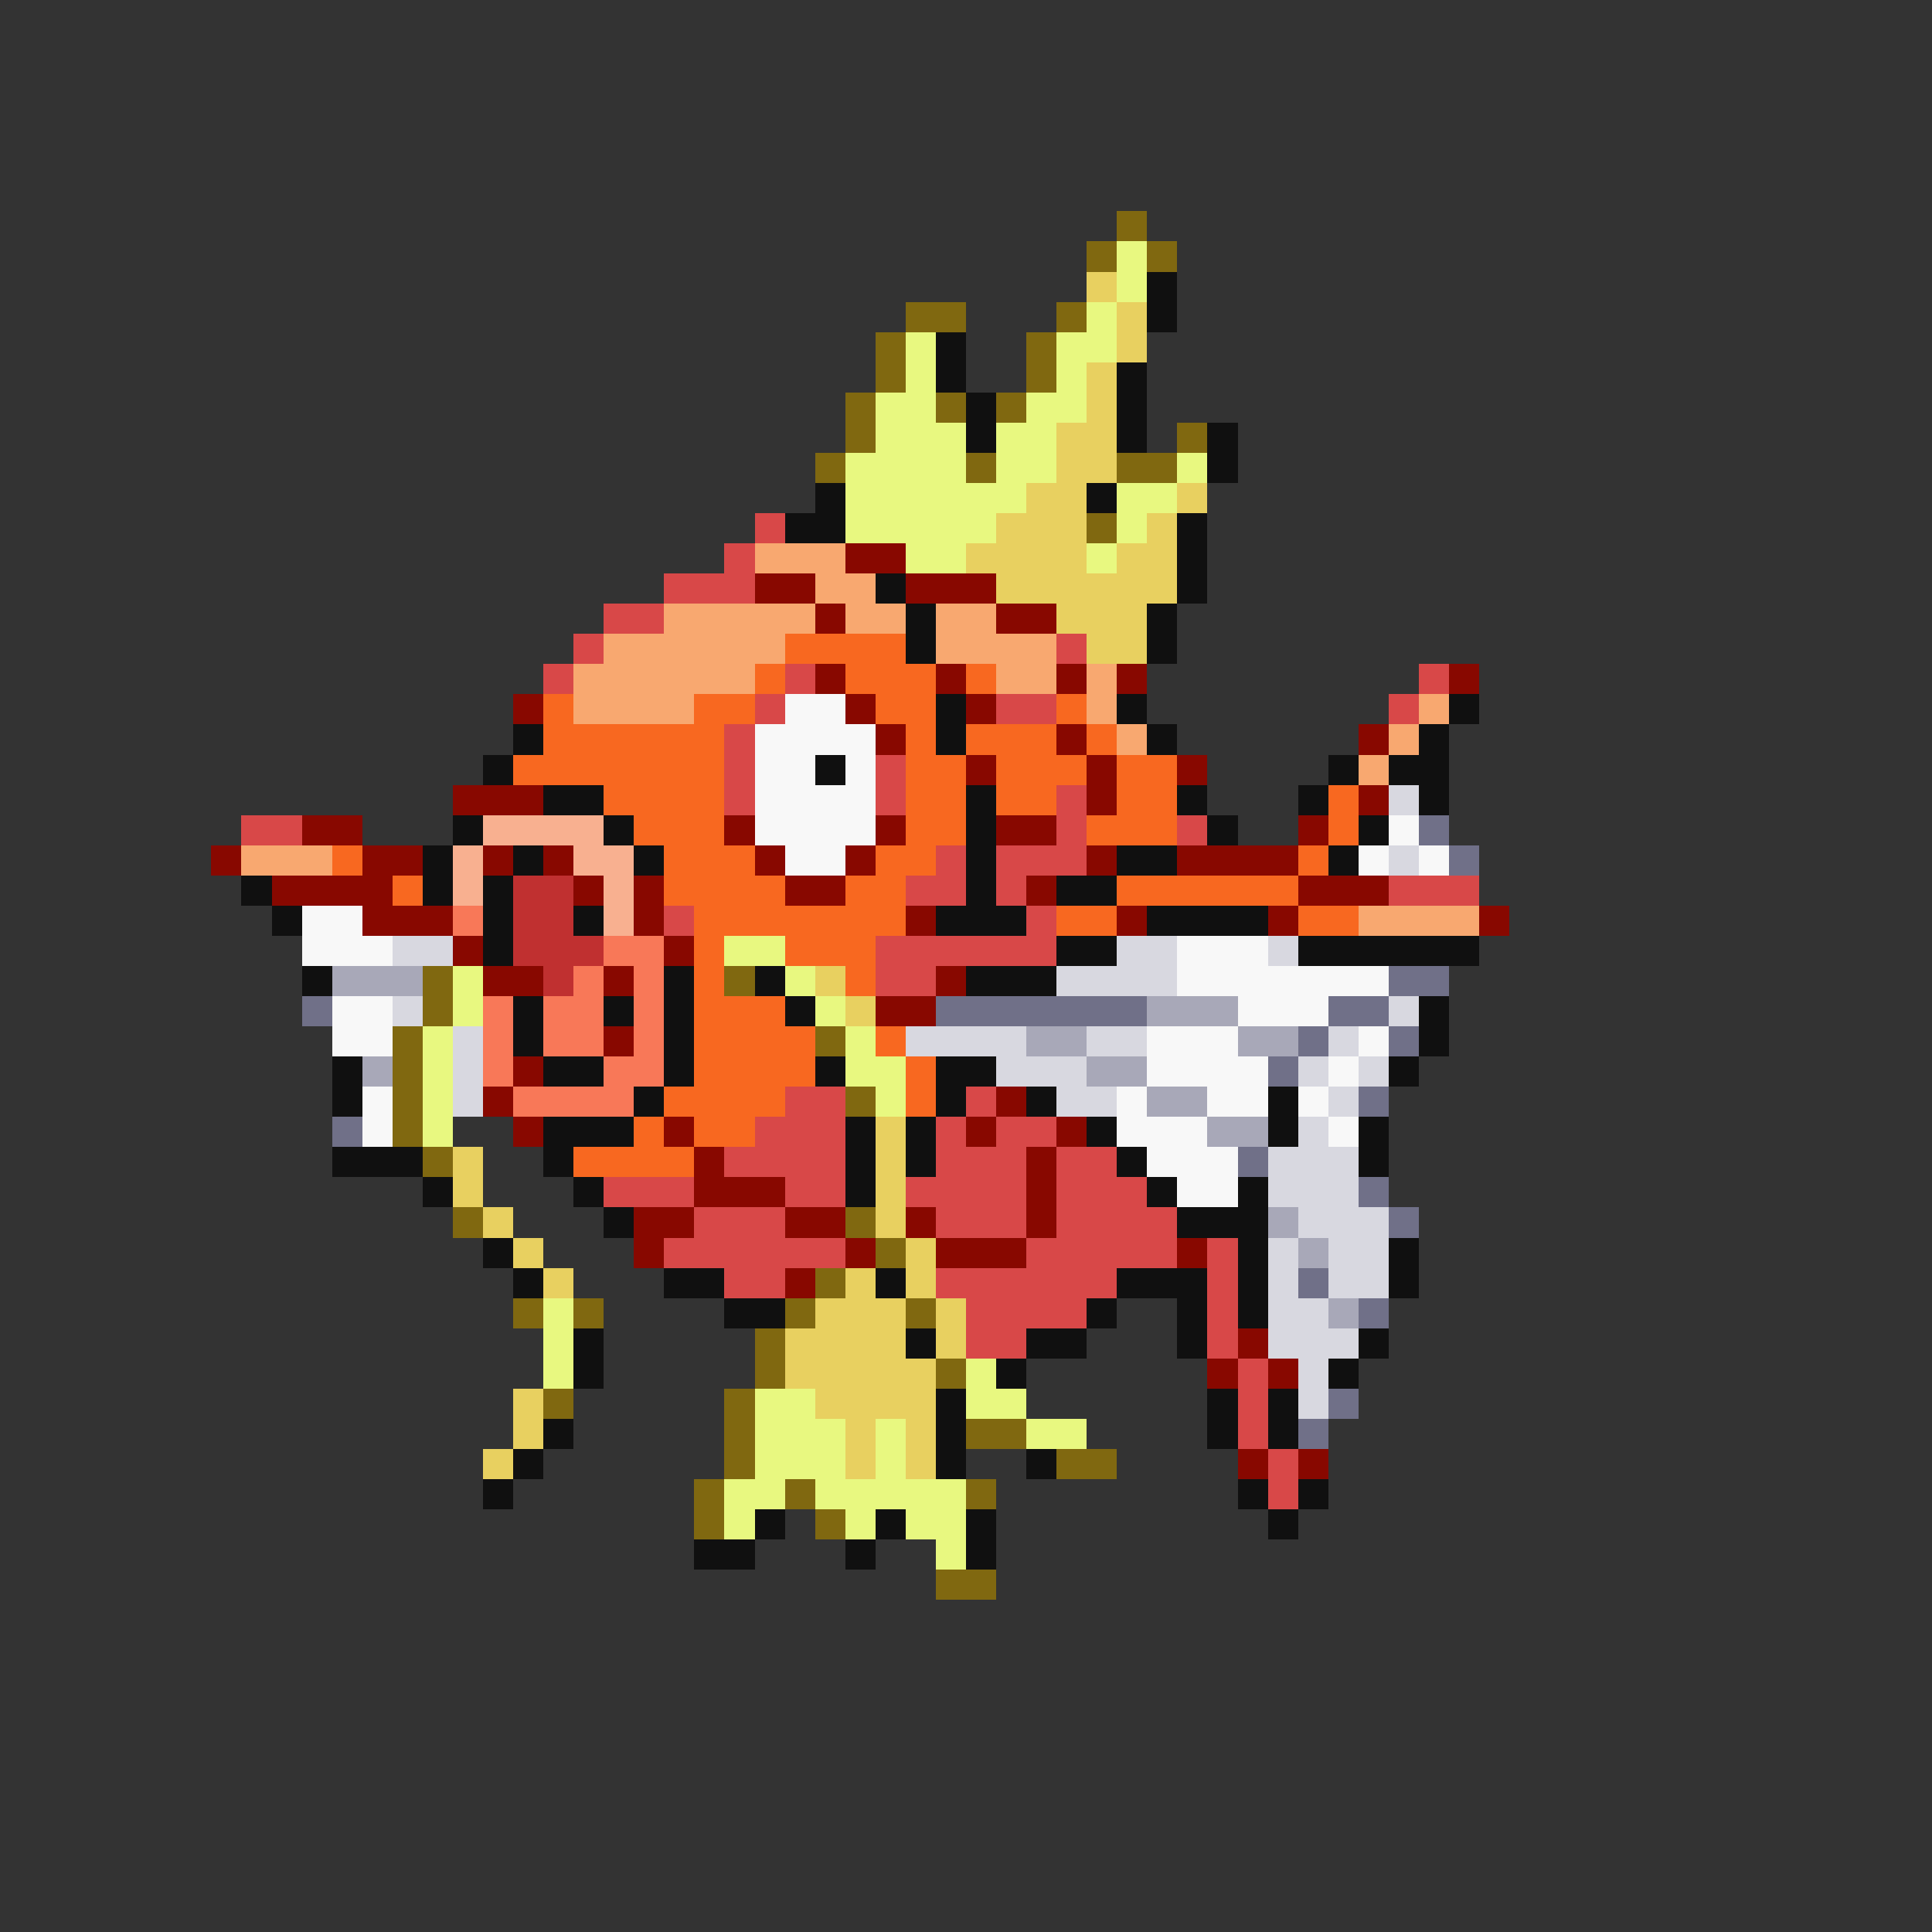 <svg xmlns="http://www.w3.org/2000/svg" viewBox="0 -0.5 64 64" shape-rendering="crispEdges">
<rect x="0" y="-0.5" width="64" height="64" fill="#333333" stroke="none"/>
<path stroke="#806810" d="M37 7h1M36 8h1M38 8h1M30 10h2M35 10h1M29 11h1M34 11h1M29 12h1M34 12h1M28 13h1M31 13h1M33 13h1M28 14h1M39 14h1M27 15h1M32 15h1M37 15h2M36 17h1M14 32h1M24 32h1M14 33h1M13 34h1M27 34h1M13 35h1M13 36h1M28 36h1M13 37h1M14 38h1M15 40h1M28 40h1M29 41h1M27 42h1M17 43h1M19 43h1M26 43h1M30 43h1M25 44h1M25 45h1M31 45h1M18 46h1M24 46h1M24 47h1M32 47h2M24 48h1M35 48h2M23 49h1M26 49h1M32 49h1M23 50h1M27 50h1M31 52h2" />
<path stroke="#e8f880" d="M37 8h1M37 9h1M36 10h1M30 11h1M35 11h2M30 12h1M35 12h1M29 13h2M34 13h2M29 14h3M33 14h2M28 15h4M33 15h2M39 15h1M28 16h6M37 16h2M28 17h5M37 17h1M30 18h2M36 18h1M24 31h2M15 32h1M26 32h1M15 33h1M27 33h1M14 34h1M28 34h1M14 35h1M28 35h2M14 36h1M29 36h1M14 37h1M18 43h1M18 44h1M18 45h1M32 45h1M25 46h2M32 46h2M25 47h3M29 47h1M34 47h2M25 48h3M29 48h1M24 49h2M27 49h5M24 50h1M28 50h1M30 50h2M31 51h1" />
<path stroke="#e8d060" d="M36 9h1M37 10h1M37 11h1M36 12h1M36 13h1M35 14h2M35 15h2M34 16h2M39 16h1M33 17h3M38 17h1M32 18h4M37 18h2M33 19h6M35 20h3M36 21h2M27 32h1M28 33h1M29 37h1M15 38h1M29 38h1M15 39h1M29 39h1M16 40h1M29 40h1M17 41h1M30 41h1M18 42h1M28 42h1M30 42h1M27 43h3M31 43h1M26 44h4M31 44h1M26 45h5M17 46h1M27 46h4M17 47h1M28 47h1M30 47h1M16 48h1M28 48h1M30 48h1" />
<path stroke="#101010" d="M38 9h1M38 10h1M31 11h1M31 12h1M37 12h1M32 13h1M37 13h1M32 14h1M37 14h1M40 14h1M40 15h1M27 16h1M36 16h1M26 17h2M39 17h1M39 18h1M29 19h1M39 19h1M30 20h1M38 20h1M30 21h1M38 21h1M31 23h1M37 23h1M48 23h1M17 24h1M31 24h1M38 24h1M47 24h1M16 25h1M27 25h1M44 25h1M46 25h2M18 26h2M32 26h1M39 26h1M43 26h1M47 26h1M15 27h1M20 27h1M32 27h1M40 27h1M45 27h1M14 28h1M17 28h1M21 28h1M32 28h1M37 28h2M44 28h1M8 29h1M14 29h1M16 29h1M32 29h1M35 29h2M9 30h1M16 30h1M19 30h1M31 30h3M38 30h4M16 31h1M35 31h2M43 31h6M10 32h1M22 32h1M25 32h1M32 32h3M17 33h1M20 33h1M22 33h1M26 33h1M47 33h1M17 34h1M22 34h1M47 34h1M11 35h1M18 35h2M22 35h1M27 35h1M31 35h2M46 35h1M11 36h1M21 36h1M31 36h1M34 36h1M42 36h1M18 37h3M28 37h1M30 37h1M36 37h1M42 37h1M45 37h1M11 38h3M18 38h1M28 38h1M30 38h1M37 38h1M45 38h1M14 39h1M19 39h1M28 39h1M38 39h1M41 39h1M20 40h1M39 40h3M16 41h1M41 41h1M46 41h1M17 42h1M22 42h2M29 42h1M37 42h3M41 42h1M46 42h1M24 43h2M36 43h1M39 43h1M41 43h1M19 44h1M30 44h1M34 44h2M39 44h1M45 44h1M19 45h1M33 45h1M44 45h1M31 46h1M40 46h1M42 46h1M18 47h1M31 47h1M40 47h1M42 47h1M17 48h1M31 48h1M34 48h1M16 49h1M41 49h1M43 49h1M25 50h1M29 50h1M32 50h1M42 50h1M23 51h2M28 51h1M32 51h1" />
<path stroke="#d84848" d="M25 17h1M24 18h1M22 19h3M20 20h2M19 21h1M35 21h1M18 22h1M26 22h1M47 22h1M25 23h1M33 23h2M46 23h1M24 24h1M24 25h1M29 25h1M24 26h1M29 26h1M35 26h1M8 27h2M35 27h1M39 27h1M31 28h1M33 28h3M30 29h2M33 29h1M46 29h3M22 30h1M34 30h1M29 31h6M29 32h2M26 36h2M32 36h1M25 37h3M31 37h1M33 37h2M24 38h4M31 38h3M35 38h2M20 39h3M26 39h2M30 39h4M35 39h3M23 40h3M31 40h3M35 40h4M22 41h6M34 41h5M40 41h1M24 42h2M31 42h6M40 42h1M32 43h4M40 43h1M32 44h2M40 44h1M41 45h1M41 46h1M41 47h1M42 48h1M42 49h1" />
<path stroke="#f8a870" d="M25 18h3M27 19h2M22 20h5M28 20h2M31 20h2M20 21h6M31 21h4M19 22h6M33 22h2M36 22h1M19 23h4M36 23h1M47 23h1M37 24h1M46 24h1M45 25h1M8 28h3M45 30h4" />
<path stroke="#880800" d="M28 18h2M25 19h2M30 19h3M27 20h1M33 20h2M27 22h1M31 22h1M35 22h1M37 22h1M48 22h1M17 23h1M28 23h1M32 23h1M29 24h1M35 24h1M45 24h1M32 25h1M36 25h1M39 25h1M15 26h3M36 26h1M45 26h1M10 27h2M24 27h1M29 27h1M33 27h2M43 27h1M7 28h1M12 28h2M16 28h1M18 28h1M25 28h1M28 28h1M36 28h1M39 28h4M9 29h4M19 29h1M21 29h1M26 29h2M34 29h1M43 29h3M12 30h3M21 30h1M30 30h1M37 30h1M42 30h1M49 30h1M15 31h1M22 31h1M16 32h2M20 32h1M31 32h1M29 33h2M20 34h1M17 35h1M16 36h1M33 36h1M17 37h1M22 37h1M32 37h1M35 37h1M23 38h1M34 38h1M23 39h3M34 39h1M21 40h2M26 40h2M30 40h1M34 40h1M21 41h1M28 41h1M31 41h3M39 41h1M26 42h1M41 44h1M40 45h1M42 45h1M41 48h1M43 48h1" />
<path stroke="#f86820" d="M26 21h4M25 22h1M28 22h3M32 22h1M18 23h1M23 23h2M29 23h2M35 23h1M18 24h6M30 24h1M32 24h3M36 24h1M17 25h7M30 25h2M33 25h3M37 25h2M20 26h4M30 26h2M33 26h2M37 26h2M44 26h1M21 27h3M30 27h2M36 27h3M44 27h1M11 28h1M22 28h3M29 28h2M43 28h1M13 29h1M22 29h4M28 29h2M37 29h6M23 30h7M35 30h2M43 30h2M23 31h1M26 31h3M23 32h1M28 32h1M23 33h3M23 34h4M29 34h1M23 35h4M30 35h1M22 36h4M30 36h1M21 37h1M23 37h2M19 38h4" />
<path stroke="#f8f8f8" d="M26 23h2M25 24h4M25 25h2M28 25h1M25 26h4M25 27h4M46 27h1M26 28h2M45 28h1M47 28h1M10 30h2M10 31h3M39 31h3M39 32h7M11 33h2M41 33h3M11 34h2M38 34h3M45 34h1M38 35h4M44 35h1M12 36h1M37 36h1M40 36h2M43 36h1M12 37h1M37 37h3M44 37h1M38 38h3M39 39h2" />
<path stroke="#d8d8e0" d="M46 26h1M46 28h1M13 31h2M37 31h2M42 31h1M35 32h4M13 33h1M46 33h1M15 34h1M30 34h4M36 34h2M44 34h1M15 35h1M33 35h3M43 35h1M45 35h1M15 36h1M35 36h2M44 36h1M43 37h1M42 38h3M42 39h3M43 40h3M42 41h1M44 41h2M42 42h1M44 42h2M42 43h2M42 44h3M43 45h1M43 46h1" />
<path stroke="#f8b090" d="M16 27h4M15 28h1M19 28h2M15 29h1M20 29h1M20 30h1" />
<path stroke="#707088" d="M47 27h1M48 28h1M46 32h2M10 33h1M31 33h7M44 33h2M43 34h1M46 34h1M42 35h1M45 36h1M11 37h1M41 38h1M45 39h1M46 40h1M43 42h1M45 43h1M44 46h1M43 47h1" />
<path stroke="#c03030" d="M17 29h2M17 30h2M17 31h3M18 32h1" />
<path stroke="#f87858" d="M15 30h1M20 31h2M19 32h1M21 32h1M16 33h1M18 33h2M21 33h1M16 34h1M18 34h2M21 34h1M16 35h1M20 35h2M17 36h4" />
<path stroke="#a8a8b8" d="M11 32h3M38 33h3M34 34h2M41 34h2M12 35h1M36 35h2M38 36h2M40 37h2M42 40h1M43 41h1M44 43h1" />
</svg>